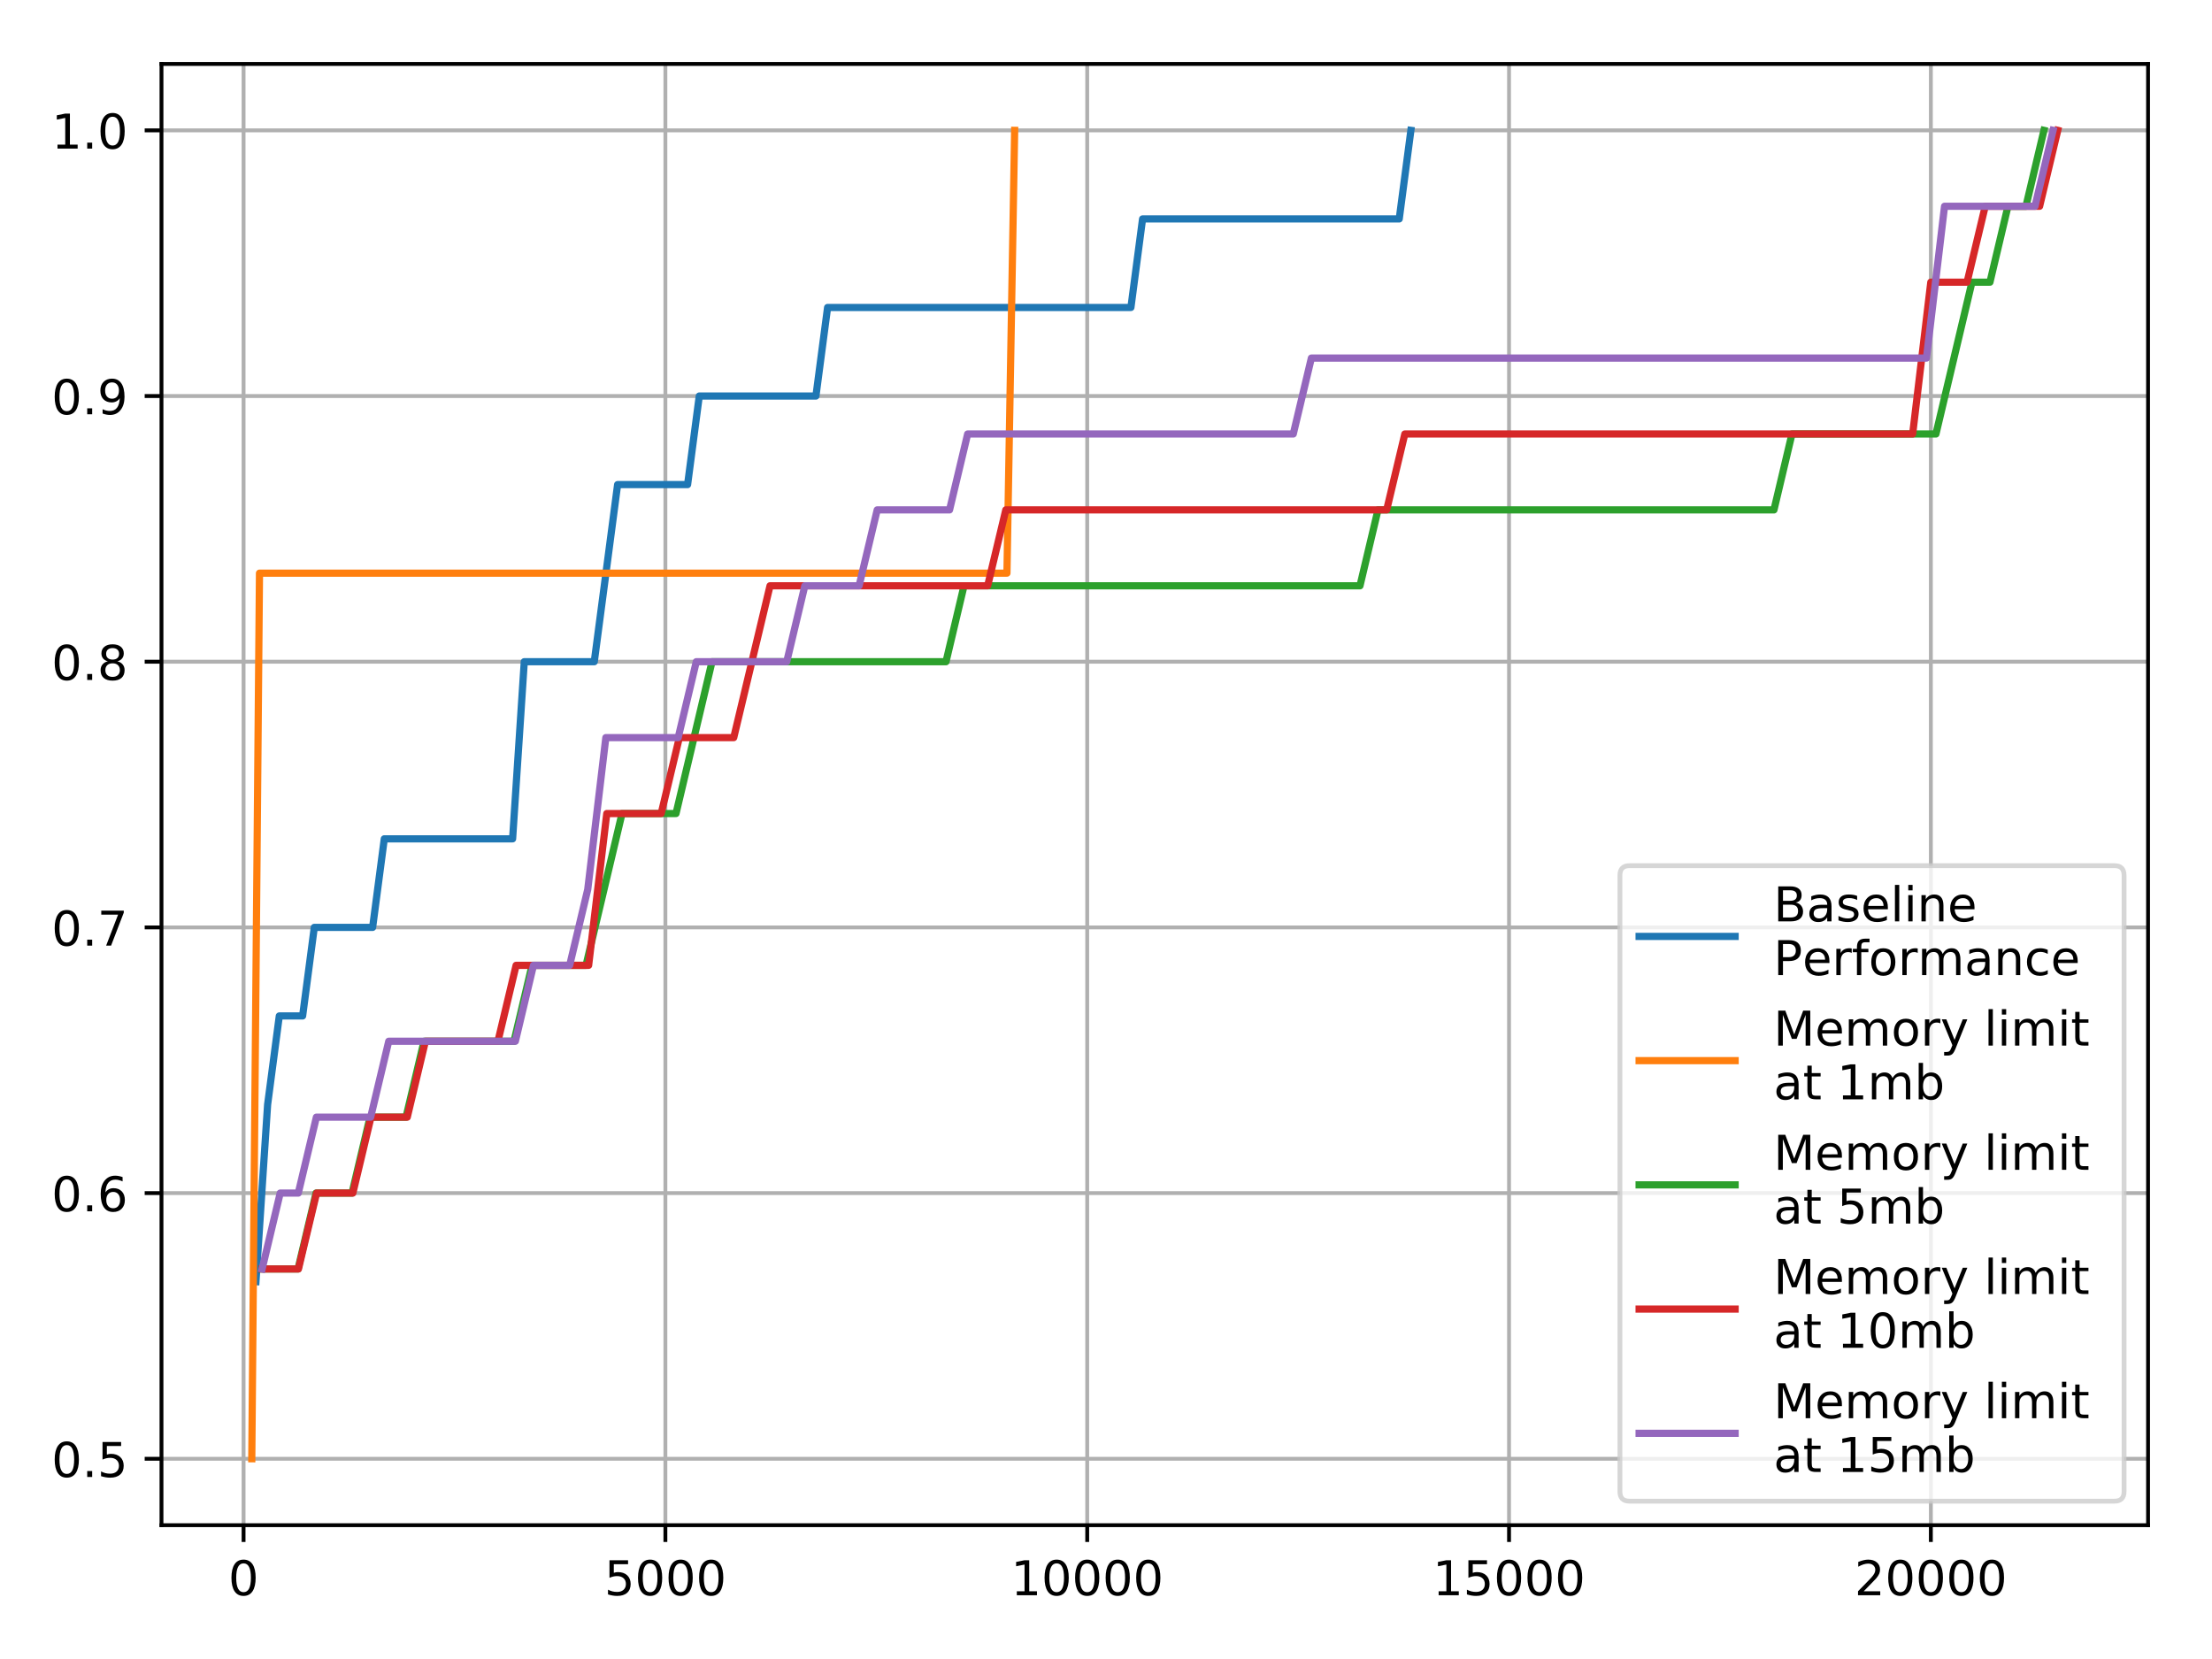 <?xml version="1.0" encoding="utf-8" standalone="no"?>
<!DOCTYPE svg PUBLIC "-//W3C//DTD SVG 1.1//EN"
  "http://www.w3.org/Graphics/SVG/1.1/DTD/svg11.dtd">
<!-- Created with matplotlib (https://matplotlib.org/) -->
<svg height="345.6pt" version="1.1" viewBox="0 0 460.8 345.6" width="460.8pt" xmlns="http://www.w3.org/2000/svg" xmlns:xlink="http://www.w3.org/1999/xlink">
 <defs>
  <style type="text/css">
*{stroke-linecap:butt;stroke-linejoin:round;}
  </style>
 </defs>
 <g id="figure_1">
  <g id="patch_1">
   <path d="M 0 345.6 
L 460.8 345.6 
L 460.8 0 
L 0 0 
z
" style="fill:#ffffff;"/>
  </g>
  <g id="axes_1">
   <g id="patch_2">
    <path d="M 33.64 317.72 
L 447.48 317.72 
L 447.48 13.32 
L 33.64 13.32 
z
" style="fill:#ffffff;"/>
   </g>
   <g id="matplotlib.axis_1">
    <g id="xtick_1">
     <g id="line2d_1">
      <path clip-path="url(#pc48a6c241b)" d="M 50.739 317.72 
L 50.739 13.32 
" style="fill:none;stroke:#b0b0b0;stroke-linecap:square;stroke-width:0.8;"/>
     </g>
     <g id="line2d_2">
      <defs>
       <path d="M 0 0 
L 0 3.5 
" id="m61da00a25d" style="stroke:#000000;stroke-width:0.8;"/>
      </defs>
      <g>
       <use style="stroke:#000000;stroke-width:0.8;" x="50.739" xlink:href="#m61da00a25d" y="317.72"/>
      </g>
     </g>
     <g id="text_1">
      <!-- 0 -->
      <defs>
       <path d="M 31.781 66.406 
Q 24.172 66.406 20.328 58.906 
Q 16.5 51.422 16.5 36.375 
Q 16.5 21.391 20.328 13.891 
Q 24.172 6.391 31.781 6.391 
Q 39.453 6.391 43.281 13.891 
Q 47.125 21.391 47.125 36.375 
Q 47.125 51.422 43.281 58.906 
Q 39.453 66.406 31.781 66.406 
z
M 31.781 74.219 
Q 44.047 74.219 50.516 64.516 
Q 56.984 54.828 56.984 36.375 
Q 56.984 17.969 50.516 8.266 
Q 44.047 -1.422 31.781 -1.422 
Q 19.531 -1.422 13.062 8.266 
Q 6.594 17.969 6.594 36.375 
Q 6.594 54.828 13.062 64.516 
Q 19.531 74.219 31.781 74.219 
z
" id="DejaVuSans-48"/>
      </defs>
      <g transform="translate(47.557 332.318)scale(0.1 -0.1)">
       <use xlink:href="#DejaVuSans-48"/>
      </g>
     </g>
    </g>
    <g id="xtick_2">
     <g id="line2d_3">
      <path clip-path="url(#pc48a6c241b)" d="M 138.612 317.72 
L 138.612 13.32 
" style="fill:none;stroke:#b0b0b0;stroke-linecap:square;stroke-width:0.8;"/>
     </g>
     <g id="line2d_4">
      <g>
       <use style="stroke:#000000;stroke-width:0.8;" x="138.612" xlink:href="#m61da00a25d" y="317.72"/>
      </g>
     </g>
     <g id="text_2">
      <!-- 5000 -->
      <defs>
       <path d="M 10.797 72.906 
L 49.516 72.906 
L 49.516 64.594 
L 19.828 64.594 
L 19.828 46.734 
Q 21.969 47.469 24.109 47.828 
Q 26.266 48.188 28.422 48.188 
Q 40.625 48.188 47.75 41.5 
Q 54.891 34.812 54.891 23.391 
Q 54.891 11.625 47.562 5.094 
Q 40.234 -1.422 26.906 -1.422 
Q 22.312 -1.422 17.547 -0.641 
Q 12.797 0.141 7.719 1.703 
L 7.719 11.625 
Q 12.109 9.234 16.797 8.062 
Q 21.484 6.891 26.703 6.891 
Q 35.156 6.891 40.078 11.328 
Q 45.016 15.766 45.016 23.391 
Q 45.016 31 40.078 35.438 
Q 35.156 39.891 26.703 39.891 
Q 22.75 39.891 18.812 39.016 
Q 14.891 38.141 10.797 36.281 
z
" id="DejaVuSans-53"/>
      </defs>
      <g transform="translate(125.887 332.318)scale(0.1 -0.1)">
       <use xlink:href="#DejaVuSans-53"/>
       <use x="63.623" xlink:href="#DejaVuSans-48"/>
       <use x="127.246" xlink:href="#DejaVuSans-48"/>
       <use x="190.869" xlink:href="#DejaVuSans-48"/>
      </g>
     </g>
    </g>
    <g id="xtick_3">
     <g id="line2d_5">
      <path clip-path="url(#pc48a6c241b)" d="M 226.486 317.72 
L 226.486 13.32 
" style="fill:none;stroke:#b0b0b0;stroke-linecap:square;stroke-width:0.8;"/>
     </g>
     <g id="line2d_6">
      <g>
       <use style="stroke:#000000;stroke-width:0.8;" x="226.486" xlink:href="#m61da00a25d" y="317.72"/>
      </g>
     </g>
     <g id="text_3">
      <!-- 10000 -->
      <defs>
       <path d="M 12.406 8.297 
L 28.516 8.297 
L 28.516 63.922 
L 10.984 60.406 
L 10.984 69.391 
L 28.422 72.906 
L 38.281 72.906 
L 38.281 8.297 
L 54.391 8.297 
L 54.391 0 
L 12.406 0 
z
" id="DejaVuSans-49"/>
      </defs>
      <g transform="translate(210.58 332.318)scale(0.1 -0.1)">
       <use xlink:href="#DejaVuSans-49"/>
       <use x="63.623" xlink:href="#DejaVuSans-48"/>
       <use x="127.246" xlink:href="#DejaVuSans-48"/>
       <use x="190.869" xlink:href="#DejaVuSans-48"/>
       <use x="254.492" xlink:href="#DejaVuSans-48"/>
      </g>
     </g>
    </g>
    <g id="xtick_4">
     <g id="line2d_7">
      <path clip-path="url(#pc48a6c241b)" d="M 314.36 317.72 
L 314.36 13.32 
" style="fill:none;stroke:#b0b0b0;stroke-linecap:square;stroke-width:0.8;"/>
     </g>
     <g id="line2d_8">
      <g>
       <use style="stroke:#000000;stroke-width:0.8;" x="314.36" xlink:href="#m61da00a25d" y="317.72"/>
      </g>
     </g>
     <g id="text_4">
      <!-- 15000 -->
      <g transform="translate(298.454 332.318)scale(0.1 -0.1)">
       <use xlink:href="#DejaVuSans-49"/>
       <use x="63.623" xlink:href="#DejaVuSans-53"/>
       <use x="127.246" xlink:href="#DejaVuSans-48"/>
       <use x="190.869" xlink:href="#DejaVuSans-48"/>
       <use x="254.492" xlink:href="#DejaVuSans-48"/>
      </g>
     </g>
    </g>
    <g id="xtick_5">
     <g id="line2d_9">
      <path clip-path="url(#pc48a6c241b)" d="M 402.233 317.72 
L 402.233 13.32 
" style="fill:none;stroke:#b0b0b0;stroke-linecap:square;stroke-width:0.8;"/>
     </g>
     <g id="line2d_10">
      <g>
       <use style="stroke:#000000;stroke-width:0.8;" x="402.233" xlink:href="#m61da00a25d" y="317.72"/>
      </g>
     </g>
     <g id="text_5">
      <!-- 20000 -->
      <defs>
       <path d="M 19.188 8.297 
L 53.609 8.297 
L 53.609 0 
L 7.328 0 
L 7.328 8.297 
Q 12.938 14.109 22.625 23.891 
Q 32.328 33.688 34.812 36.531 
Q 39.547 41.844 41.422 45.531 
Q 43.312 49.219 43.312 52.781 
Q 43.312 58.594 39.234 62.25 
Q 35.156 65.922 28.609 65.922 
Q 23.969 65.922 18.812 64.312 
Q 13.672 62.703 7.812 59.422 
L 7.812 69.391 
Q 13.766 71.781 18.938 73 
Q 24.125 74.219 28.422 74.219 
Q 39.75 74.219 46.484 68.547 
Q 53.219 62.891 53.219 53.422 
Q 53.219 48.922 51.531 44.891 
Q 49.859 40.875 45.406 35.406 
Q 44.188 33.984 37.641 27.219 
Q 31.109 20.453 19.188 8.297 
z
" id="DejaVuSans-50"/>
      </defs>
      <g transform="translate(386.327 332.318)scale(0.1 -0.1)">
       <use xlink:href="#DejaVuSans-50"/>
       <use x="63.623" xlink:href="#DejaVuSans-48"/>
       <use x="127.246" xlink:href="#DejaVuSans-48"/>
       <use x="190.869" xlink:href="#DejaVuSans-48"/>
       <use x="254.492" xlink:href="#DejaVuSans-48"/>
      </g>
     </g>
    </g>
   </g>
   <g id="matplotlib.axis_2">
    <g id="ytick_1">
     <g id="line2d_11">
      <path clip-path="url(#pc48a6c241b)" d="M 33.64 303.884 
L 447.48 303.884 
" style="fill:none;stroke:#b0b0b0;stroke-linecap:square;stroke-width:0.8;"/>
     </g>
     <g id="line2d_12">
      <defs>
       <path d="M 0 0 
L -3.5 0 
" id="m7cd901760e" style="stroke:#000000;stroke-width:0.8;"/>
      </defs>
      <g>
       <use style="stroke:#000000;stroke-width:0.8;" x="33.64" xlink:href="#m7cd901760e" y="303.884"/>
      </g>
     </g>
     <g id="text_6">
      <!-- 0.5 -->
      <defs>
       <path d="M 10.688 12.406 
L 21 12.406 
L 21 0 
L 10.688 0 
z
" id="DejaVuSans-46"/>
      </defs>
      <g transform="translate(10.737 307.683)scale(0.1 -0.1)">
       <use xlink:href="#DejaVuSans-48"/>
       <use x="63.623" xlink:href="#DejaVuSans-46"/>
       <use x="95.41" xlink:href="#DejaVuSans-53"/>
      </g>
     </g>
    </g>
    <g id="ytick_2">
     <g id="line2d_13">
      <path clip-path="url(#pc48a6c241b)" d="M 33.64 248.538 
L 447.48 248.538 
" style="fill:none;stroke:#b0b0b0;stroke-linecap:square;stroke-width:0.8;"/>
     </g>
     <g id="line2d_14">
      <g>
       <use style="stroke:#000000;stroke-width:0.8;" x="33.64" xlink:href="#m7cd901760e" y="248.538"/>
      </g>
     </g>
     <g id="text_7">
      <!-- 0.6 -->
      <defs>
       <path d="M 33.016 40.375 
Q 26.375 40.375 22.484 35.828 
Q 18.609 31.297 18.609 23.391 
Q 18.609 15.531 22.484 10.953 
Q 26.375 6.391 33.016 6.391 
Q 39.656 6.391 43.531 10.953 
Q 47.406 15.531 47.406 23.391 
Q 47.406 31.297 43.531 35.828 
Q 39.656 40.375 33.016 40.375 
z
M 52.594 71.297 
L 52.594 62.312 
Q 48.875 64.062 45.094 64.984 
Q 41.312 65.922 37.594 65.922 
Q 27.828 65.922 22.672 59.328 
Q 17.531 52.734 16.797 39.406 
Q 19.672 43.656 24.016 45.922 
Q 28.375 48.188 33.594 48.188 
Q 44.578 48.188 50.953 41.516 
Q 57.328 34.859 57.328 23.391 
Q 57.328 12.156 50.688 5.359 
Q 44.047 -1.422 33.016 -1.422 
Q 20.359 -1.422 13.672 8.266 
Q 6.984 17.969 6.984 36.375 
Q 6.984 53.656 15.188 63.938 
Q 23.391 74.219 37.203 74.219 
Q 40.922 74.219 44.703 73.484 
Q 48.484 72.75 52.594 71.297 
z
" id="DejaVuSans-54"/>
      </defs>
      <g transform="translate(10.737 252.337)scale(0.1 -0.1)">
       <use xlink:href="#DejaVuSans-48"/>
       <use x="63.623" xlink:href="#DejaVuSans-46"/>
       <use x="95.41" xlink:href="#DejaVuSans-54"/>
      </g>
     </g>
    </g>
    <g id="ytick_3">
     <g id="line2d_15">
      <path clip-path="url(#pc48a6c241b)" d="M 33.64 193.193 
L 447.48 193.193 
" style="fill:none;stroke:#b0b0b0;stroke-linecap:square;stroke-width:0.8;"/>
     </g>
     <g id="line2d_16">
      <g>
       <use style="stroke:#000000;stroke-width:0.8;" x="33.64" xlink:href="#m7cd901760e" y="193.193"/>
      </g>
     </g>
     <g id="text_8">
      <!-- 0.7 -->
      <defs>
       <path d="M 8.203 72.906 
L 55.078 72.906 
L 55.078 68.703 
L 28.609 0 
L 18.312 0 
L 43.219 64.594 
L 8.203 64.594 
z
" id="DejaVuSans-55"/>
      </defs>
      <g transform="translate(10.737 196.992)scale(0.1 -0.1)">
       <use xlink:href="#DejaVuSans-48"/>
       <use x="63.623" xlink:href="#DejaVuSans-46"/>
       <use x="95.41" xlink:href="#DejaVuSans-55"/>
      </g>
     </g>
    </g>
    <g id="ytick_4">
     <g id="line2d_17">
      <path clip-path="url(#pc48a6c241b)" d="M 33.64 137.847 
L 447.48 137.847 
" style="fill:none;stroke:#b0b0b0;stroke-linecap:square;stroke-width:0.8;"/>
     </g>
     <g id="line2d_18">
      <g>
       <use style="stroke:#000000;stroke-width:0.8;" x="33.64" xlink:href="#m7cd901760e" y="137.847"/>
      </g>
     </g>
     <g id="text_9">
      <!-- 0.8 -->
      <defs>
       <path d="M 31.781 34.625 
Q 24.75 34.625 20.719 30.859 
Q 16.703 27.094 16.703 20.516 
Q 16.703 13.922 20.719 10.156 
Q 24.75 6.391 31.781 6.391 
Q 38.812 6.391 42.859 10.172 
Q 46.922 13.969 46.922 20.516 
Q 46.922 27.094 42.891 30.859 
Q 38.875 34.625 31.781 34.625 
z
M 21.922 38.812 
Q 15.578 40.375 12.031 44.719 
Q 8.5 49.078 8.5 55.328 
Q 8.5 64.062 14.719 69.141 
Q 20.953 74.219 31.781 74.219 
Q 42.672 74.219 48.875 69.141 
Q 55.078 64.062 55.078 55.328 
Q 55.078 49.078 51.531 44.719 
Q 48 40.375 41.703 38.812 
Q 48.828 37.156 52.797 32.312 
Q 56.781 27.484 56.781 20.516 
Q 56.781 9.906 50.312 4.234 
Q 43.844 -1.422 31.781 -1.422 
Q 19.734 -1.422 13.25 4.234 
Q 6.781 9.906 6.781 20.516 
Q 6.781 27.484 10.781 32.312 
Q 14.797 37.156 21.922 38.812 
z
M 18.312 54.391 
Q 18.312 48.734 21.844 45.562 
Q 25.391 42.391 31.781 42.391 
Q 38.141 42.391 41.719 45.562 
Q 45.312 48.734 45.312 54.391 
Q 45.312 60.062 41.719 63.234 
Q 38.141 66.406 31.781 66.406 
Q 25.391 66.406 21.844 63.234 
Q 18.312 60.062 18.312 54.391 
z
" id="DejaVuSans-56"/>
      </defs>
      <g transform="translate(10.737 141.646)scale(0.1 -0.1)">
       <use xlink:href="#DejaVuSans-48"/>
       <use x="63.623" xlink:href="#DejaVuSans-46"/>
       <use x="95.41" xlink:href="#DejaVuSans-56"/>
      </g>
     </g>
    </g>
    <g id="ytick_5">
     <g id="line2d_19">
      <path clip-path="url(#pc48a6c241b)" d="M 33.64 82.502 
L 447.48 82.502 
" style="fill:none;stroke:#b0b0b0;stroke-linecap:square;stroke-width:0.8;"/>
     </g>
     <g id="line2d_20">
      <g>
       <use style="stroke:#000000;stroke-width:0.8;" x="33.64" xlink:href="#m7cd901760e" y="82.502"/>
      </g>
     </g>
     <g id="text_10">
      <!-- 0.9 -->
      <defs>
       <path d="M 10.984 1.516 
L 10.984 10.5 
Q 14.703 8.734 18.5 7.812 
Q 22.312 6.891 25.984 6.891 
Q 35.75 6.891 40.891 13.453 
Q 46.047 20.016 46.781 33.406 
Q 43.953 29.203 39.594 26.953 
Q 35.25 24.703 29.984 24.703 
Q 19.047 24.703 12.672 31.312 
Q 6.297 37.938 6.297 49.422 
Q 6.297 60.641 12.938 67.422 
Q 19.578 74.219 30.609 74.219 
Q 43.266 74.219 49.922 64.516 
Q 56.594 54.828 56.594 36.375 
Q 56.594 19.141 48.406 8.859 
Q 40.234 -1.422 26.422 -1.422 
Q 22.703 -1.422 18.891 -0.688 
Q 15.094 0.047 10.984 1.516 
z
M 30.609 32.422 
Q 37.25 32.422 41.125 36.953 
Q 45.016 41.5 45.016 49.422 
Q 45.016 57.281 41.125 61.844 
Q 37.25 66.406 30.609 66.406 
Q 23.969 66.406 20.094 61.844 
Q 16.219 57.281 16.219 49.422 
Q 16.219 41.5 20.094 36.953 
Q 23.969 32.422 30.609 32.422 
z
" id="DejaVuSans-57"/>
      </defs>
      <g transform="translate(10.737 86.301)scale(0.1 -0.1)">
       <use xlink:href="#DejaVuSans-48"/>
       <use x="63.623" xlink:href="#DejaVuSans-46"/>
       <use x="95.41" xlink:href="#DejaVuSans-57"/>
      </g>
     </g>
    </g>
    <g id="ytick_6">
     <g id="line2d_21">
      <path clip-path="url(#pc48a6c241b)" d="M 33.64 27.156 
L 447.48 27.156 
" style="fill:none;stroke:#b0b0b0;stroke-linecap:square;stroke-width:0.8;"/>
     </g>
     <g id="line2d_22">
      <g>
       <use style="stroke:#000000;stroke-width:0.8;" x="33.64" xlink:href="#m7cd901760e" y="27.156"/>
      </g>
     </g>
     <g id="text_11">
      <!-- 1.0 -->
      <g transform="translate(10.737 30.956)scale(0.1 -0.1)">
       <use xlink:href="#DejaVuSans-49"/>
       <use x="63.623" xlink:href="#DejaVuSans-46"/>
       <use x="95.41" xlink:href="#DejaVuSans-48"/>
      </g>
     </g>
    </g>
   </g>
   <g id="line2d_23">
    <path clip-path="url(#pc48a6c241b)" d="M 53.32 266.987 
L 55.751 230.09 
L 58.181 211.641 
L 60.611 211.641 
L 63.041 211.641 
L 65.472 193.193 
L 67.902 193.193 
L 70.332 193.193 
L 72.762 193.193 
L 75.193 193.193 
L 77.623 193.193 
L 80.053 174.744 
L 82.483 174.744 
L 84.914 174.744 
L 87.344 174.744 
L 89.774 174.744 
L 92.204 174.744 
L 94.635 174.744 
L 97.065 174.744 
L 99.495 174.744 
L 101.925 174.744 
L 104.355 174.744 
L 106.786 174.744 
L 109.216 137.847 
L 111.646 137.847 
L 114.076 137.847 
L 116.507 137.847 
L 118.937 137.847 
L 121.367 137.847 
L 123.797 137.847 
L 126.228 119.399 
L 128.658 100.95 
L 131.088 100.95 
L 133.518 100.95 
L 135.949 100.95 
L 138.379 100.95 
L 140.809 100.95 
L 143.239 100.95 
L 145.67 82.502 
L 148.1 82.502 
L 150.53 82.502 
L 152.96 82.502 
L 155.391 82.502 
L 157.821 82.502 
L 160.251 82.502 
L 162.681 82.502 
L 165.112 82.502 
L 167.542 82.502 
L 169.972 82.502 
L 172.402 64.053 
L 174.832 64.053 
L 177.263 64.053 
L 179.693 64.053 
L 182.123 64.053 
L 184.553 64.053 
L 186.984 64.053 
L 189.414 64.053 
L 191.844 64.053 
L 194.274 64.053 
L 196.705 64.053 
L 199.135 64.053 
L 201.565 64.053 
L 203.995 64.053 
L 206.426 64.053 
L 208.856 64.053 
L 211.286 64.053 
L 213.716 64.053 
L 216.147 64.053 
L 218.577 64.053 
L 221.007 64.053 
L 223.437 64.053 
L 225.868 64.053 
L 228.298 64.053 
L 230.728 64.053 
L 233.158 64.053 
L 235.589 64.053 
L 238.019 45.605 
L 240.449 45.605 
L 242.879 45.605 
L 245.309 45.605 
L 247.74 45.605 
L 250.17 45.605 
L 252.6 45.605 
L 255.03 45.605 
L 257.461 45.605 
L 259.891 45.605 
L 262.321 45.605 
L 264.751 45.605 
L 267.182 45.605 
L 269.612 45.605 
L 272.042 45.605 
L 274.472 45.605 
L 276.903 45.605 
L 279.333 45.605 
L 281.763 45.605 
L 284.193 45.605 
L 286.624 45.605 
L 289.054 45.605 
L 291.484 45.605 
L 293.914 27.156 
" style="fill:none;stroke:#1f77b4;stroke-linecap:square;stroke-width:1.5;"/>
   </g>
   <g id="line2d_24">
    <path clip-path="url(#pc48a6c241b)" d="M 52.451 303.884 
L 54.056 119.399 
L 55.661 119.399 
L 57.267 119.399 
L 58.872 119.399 
L 60.477 119.399 
L 62.082 119.399 
L 63.688 119.399 
L 65.293 119.399 
L 66.898 119.399 
L 68.503 119.399 
L 70.109 119.399 
L 71.714 119.399 
L 73.319 119.399 
L 74.924 119.399 
L 76.53 119.399 
L 78.135 119.399 
L 79.74 119.399 
L 81.345 119.399 
L 82.951 119.399 
L 84.556 119.399 
L 86.161 119.399 
L 87.766 119.399 
L 89.372 119.399 
L 90.977 119.399 
L 92.582 119.399 
L 94.187 119.399 
L 95.793 119.399 
L 97.398 119.399 
L 99.003 119.399 
L 100.608 119.399 
L 102.214 119.399 
L 103.819 119.399 
L 105.424 119.399 
L 107.029 119.399 
L 108.635 119.399 
L 110.24 119.399 
L 111.845 119.399 
L 113.45 119.399 
L 115.056 119.399 
L 116.661 119.399 
L 118.266 119.399 
L 119.871 119.399 
L 121.477 119.399 
L 123.082 119.399 
L 124.687 119.399 
L 126.292 119.399 
L 127.898 119.399 
L 129.503 119.399 
L 131.108 119.399 
L 132.713 119.399 
L 134.319 119.399 
L 135.924 119.399 
L 137.529 119.399 
L 139.134 119.399 
L 140.74 119.399 
L 142.345 119.399 
L 143.95 119.399 
L 145.555 119.399 
L 147.161 119.399 
L 148.766 119.399 
L 150.371 119.399 
L 151.976 119.399 
L 153.582 119.399 
L 155.187 119.399 
L 156.792 119.399 
L 158.397 119.399 
L 160.003 119.399 
L 161.608 119.399 
L 163.213 119.399 
L 164.818 119.399 
L 166.424 119.399 
L 168.029 119.399 
L 169.634 119.399 
L 171.239 119.399 
L 172.845 119.399 
L 174.45 119.399 
L 176.055 119.399 
L 177.661 119.399 
L 179.266 119.399 
L 180.871 119.399 
L 182.476 119.399 
L 184.082 119.399 
L 185.687 119.399 
L 187.292 119.399 
L 188.897 119.399 
L 190.503 119.399 
L 192.108 119.399 
L 193.713 119.399 
L 195.318 119.399 
L 196.924 119.399 
L 198.529 119.399 
L 200.134 119.399 
L 201.739 119.399 
L 203.345 119.399 
L 204.95 119.399 
L 206.555 119.399 
L 208.16 119.399 
L 209.766 119.399 
L 211.371 27.156 
" style="fill:none;stroke:#ff7f0e;stroke-linecap:square;stroke-width:1.5;"/>
   </g>
   <g id="line2d_25">
    <path clip-path="url(#pc48a6c241b)" d="M 54.586 264.351 
L 58.336 264.351 
L 62.085 264.351 
L 65.835 248.538 
L 69.584 248.538 
L 73.334 248.538 
L 77.083 232.725 
L 80.833 232.725 
L 84.582 232.725 
L 88.332 216.912 
L 92.081 216.912 
L 95.831 216.912 
L 99.58 216.912 
L 103.33 216.912 
L 107.08 216.912 
L 110.829 201.099 
L 114.579 201.099 
L 118.328 201.099 
L 122.078 201.099 
L 125.827 185.286 
L 129.577 169.473 
L 133.326 169.473 
L 137.076 169.473 
L 140.825 169.473 
L 144.575 153.66 
L 148.325 137.847 
L 152.074 137.847 
L 155.824 137.847 
L 159.573 137.847 
L 163.323 137.847 
L 167.072 137.847 
L 170.822 137.847 
L 174.571 137.847 
L 178.321 137.847 
L 182.07 137.847 
L 185.82 137.847 
L 189.569 137.847 
L 193.319 137.847 
L 197.069 137.847 
L 200.818 122.034 
L 204.568 122.034 
L 208.317 122.034 
L 212.067 122.034 
L 215.816 122.034 
L 219.566 122.034 
L 223.315 122.034 
L 227.065 122.034 
L 230.814 122.034 
L 234.564 122.034 
L 238.314 122.034 
L 242.063 122.034 
L 245.813 122.034 
L 249.562 122.034 
L 253.312 122.034 
L 257.061 122.034 
L 260.811 122.034 
L 264.56 122.034 
L 268.31 122.034 
L 272.059 122.034 
L 275.809 122.034 
L 279.558 122.034 
L 283.308 122.034 
L 287.058 106.221 
L 290.807 106.221 
L 294.557 106.221 
L 298.306 106.221 
L 302.056 106.221 
L 305.805 106.221 
L 309.555 106.221 
L 313.304 106.221 
L 317.054 106.221 
L 320.803 106.221 
L 324.553 106.221 
L 328.302 106.221 
L 332.052 106.221 
L 335.802 106.221 
L 339.551 106.221 
L 343.301 106.221 
L 347.05 106.221 
L 350.8 106.221 
L 354.549 106.221 
L 358.299 106.221 
L 362.048 106.221 
L 365.798 106.221 
L 369.547 106.221 
L 373.297 90.408 
L 377.047 90.408 
L 380.796 90.408 
L 384.546 90.408 
L 388.295 90.408 
L 392.045 90.408 
L 395.794 90.408 
L 399.544 90.408 
L 403.293 90.408 
L 407.043 74.595 
L 410.792 58.782 
L 414.542 58.782 
L 418.291 42.969 
L 422.041 42.969 
L 425.791 27.156 
" style="fill:none;stroke:#2ca02c;stroke-linecap:square;stroke-width:1.5;"/>
   </g>
   <g id="line2d_26">
    <path clip-path="url(#pc48a6c241b)" d="M 54.614 264.351 
L 58.392 264.351 
L 62.171 264.351 
L 65.949 248.538 
L 69.727 248.538 
L 73.506 248.538 
L 77.284 232.725 
L 81.062 232.725 
L 84.841 232.725 
L 88.619 216.912 
L 92.397 216.912 
L 96.176 216.912 
L 99.954 216.912 
L 103.732 216.912 
L 107.511 201.099 
L 111.289 201.099 
L 115.067 201.099 
L 118.846 201.099 
L 122.624 201.099 
L 126.402 169.473 
L 130.181 169.473 
L 133.959 169.473 
L 137.737 169.473 
L 141.516 153.66 
L 145.294 153.66 
L 149.072 153.66 
L 152.851 153.66 
L 156.629 137.847 
L 160.407 122.034 
L 164.186 122.034 
L 167.964 122.034 
L 171.742 122.034 
L 175.521 122.034 
L 179.299 122.034 
L 183.077 122.034 
L 186.856 122.034 
L 190.634 122.034 
L 194.412 122.034 
L 198.191 122.034 
L 201.969 122.034 
L 205.747 122.034 
L 209.526 106.221 
L 213.304 106.221 
L 217.082 106.221 
L 220.861 106.221 
L 224.639 106.221 
L 228.417 106.221 
L 232.196 106.221 
L 235.974 106.221 
L 239.752 106.221 
L 243.531 106.221 
L 247.309 106.221 
L 251.087 106.221 
L 254.866 106.221 
L 258.644 106.221 
L 262.422 106.221 
L 266.201 106.221 
L 269.979 106.221 
L 273.757 106.221 
L 277.536 106.221 
L 281.314 106.221 
L 285.092 106.221 
L 288.871 106.221 
L 292.649 90.408 
L 296.427 90.408 
L 300.206 90.408 
L 303.984 90.408 
L 307.762 90.408 
L 311.541 90.408 
L 315.319 90.408 
L 319.097 90.408 
L 322.876 90.408 
L 326.654 90.408 
L 330.432 90.408 
L 334.211 90.408 
L 337.989 90.408 
L 341.767 90.408 
L 345.546 90.408 
L 349.324 90.408 
L 353.102 90.408 
L 356.881 90.408 
L 360.659 90.408 
L 364.437 90.408 
L 368.216 90.408 
L 371.994 90.408 
L 375.772 90.408 
L 379.551 90.408 
L 383.329 90.408 
L 387.107 90.408 
L 390.886 90.408 
L 394.664 90.408 
L 398.442 90.408 
L 402.221 58.782 
L 405.999 58.782 
L 409.777 58.782 
L 413.556 42.969 
L 417.334 42.969 
L 421.112 42.969 
L 424.891 42.969 
L 428.669 27.156 
" style="fill:none;stroke:#d62728;stroke-linecap:square;stroke-width:1.5;"/>
   </g>
   <g id="line2d_27">
    <path clip-path="url(#pc48a6c241b)" d="M 54.603 264.351 
L 58.371 248.538 
L 62.14 248.538 
L 65.908 232.725 
L 69.677 232.725 
L 73.446 232.725 
L 77.214 232.725 
L 80.983 216.912 
L 84.751 216.912 
L 88.52 216.912 
L 92.289 216.912 
L 96.057 216.912 
L 99.826 216.912 
L 103.594 216.912 
L 107.363 216.912 
L 111.132 201.099 
L 114.9 201.099 
L 118.669 201.099 
L 122.437 185.286 
L 126.206 153.66 
L 129.975 153.66 
L 133.743 153.66 
L 137.512 153.66 
L 141.28 153.66 
L 145.049 137.847 
L 148.818 137.847 
L 152.586 137.847 
L 156.355 137.847 
L 160.123 137.847 
L 163.892 137.847 
L 167.661 122.034 
L 171.429 122.034 
L 175.198 122.034 
L 178.966 122.034 
L 182.735 106.221 
L 186.504 106.221 
L 190.272 106.221 
L 194.041 106.221 
L 197.809 106.221 
L 201.578 90.408 
L 205.347 90.408 
L 209.115 90.408 
L 212.884 90.408 
L 216.652 90.408 
L 220.421 90.408 
L 224.19 90.408 
L 227.958 90.408 
L 231.727 90.408 
L 235.495 90.408 
L 239.264 90.408 
L 243.033 90.408 
L 246.801 90.408 
L 250.57 90.408 
L 254.338 90.408 
L 258.107 90.408 
L 261.876 90.408 
L 265.644 90.408 
L 269.413 90.408 
L 273.181 74.595 
L 276.95 74.595 
L 280.719 74.595 
L 284.487 74.595 
L 288.256 74.595 
L 292.024 74.595 
L 295.793 74.595 
L 299.562 74.595 
L 303.33 74.595 
L 307.099 74.595 
L 310.867 74.595 
L 314.636 74.595 
L 318.405 74.595 
L 322.173 74.595 
L 325.942 74.595 
L 329.711 74.595 
L 333.479 74.595 
L 337.248 74.595 
L 341.016 74.595 
L 344.785 74.595 
L 348.554 74.595 
L 352.322 74.595 
L 356.091 74.595 
L 359.859 74.595 
L 363.628 74.595 
L 367.397 74.595 
L 371.165 74.595 
L 374.934 74.595 
L 378.702 74.595 
L 382.471 74.595 
L 386.24 74.595 
L 390.008 74.595 
L 393.777 74.595 
L 397.545 74.595 
L 401.314 74.595 
L 405.083 42.969 
L 408.851 42.969 
L 412.62 42.969 
L 416.388 42.969 
L 420.157 42.969 
L 423.926 42.969 
L 427.694 27.156 
" style="fill:none;stroke:#9467bd;stroke-linecap:square;stroke-width:1.5;"/>
   </g>
   <g id="patch_3">
    <path d="M 33.64 317.72 
L 33.64 13.32 
" style="fill:none;stroke:#000000;stroke-linecap:square;stroke-linejoin:miter;stroke-width:0.8;"/>
   </g>
   <g id="patch_4">
    <path d="M 447.48 317.72 
L 447.48 13.32 
" style="fill:none;stroke:#000000;stroke-linecap:square;stroke-linejoin:miter;stroke-width:0.8;"/>
   </g>
   <g id="patch_5">
    <path d="M 33.64 317.72 
L 447.48 317.72 
" style="fill:none;stroke:#000000;stroke-linecap:square;stroke-linejoin:miter;stroke-width:0.8;"/>
   </g>
   <g id="patch_6">
    <path d="M 33.64 13.32 
L 447.48 13.32 
" style="fill:none;stroke:#000000;stroke-linecap:square;stroke-linejoin:miter;stroke-width:0.8;"/>
   </g>
   <g id="legend_1">
    <g id="patch_7">
     <path d="M 339.458 312.72 
L 440.48 312.72 
Q 442.48 312.72 442.48 310.72 
L 442.48 182.34 
Q 442.48 180.34 440.48 180.34 
L 339.458 180.34 
Q 337.458 180.34 337.458 182.34 
L 337.458 310.72 
Q 337.458 312.72 339.458 312.72 
z
" style="fill:#ffffff;opacity:0.8;stroke:#cccccc;stroke-linejoin:miter;"/>
    </g>
    <g id="line2d_28">
     <path d="M 341.458 195.077 
L 361.458 195.077 
" style="fill:none;stroke:#1f77b4;stroke-linecap:square;stroke-width:1.5;"/>
    </g>
    <g id="line2d_29"/>
    <g id="text_12">
     <!-- Baseline  -->
     <defs>
      <path d="M 19.672 34.812 
L 19.672 8.109 
L 35.5 8.109 
Q 43.453 8.109 47.281 11.406 
Q 51.125 14.703 51.125 21.484 
Q 51.125 28.328 47.281 31.562 
Q 43.453 34.812 35.5 34.812 
z
M 19.672 64.797 
L 19.672 42.828 
L 34.281 42.828 
Q 41.5 42.828 45.031 45.531 
Q 48.578 48.25 48.578 53.812 
Q 48.578 59.328 45.031 62.062 
Q 41.5 64.797 34.281 64.797 
z
M 9.812 72.906 
L 35.016 72.906 
Q 46.297 72.906 52.391 68.219 
Q 58.5 63.531 58.5 54.891 
Q 58.5 48.188 55.375 44.234 
Q 52.25 40.281 46.188 39.312 
Q 53.469 37.75 57.5 32.781 
Q 61.531 27.828 61.531 20.406 
Q 61.531 10.641 54.891 5.312 
Q 48.25 0 35.984 0 
L 9.812 0 
z
" id="DejaVuSans-66"/>
      <path d="M 34.281 27.484 
Q 23.391 27.484 19.188 25 
Q 14.984 22.516 14.984 16.5 
Q 14.984 11.719 18.141 8.906 
Q 21.297 6.109 26.703 6.109 
Q 34.188 6.109 38.703 11.406 
Q 43.219 16.703 43.219 25.484 
L 43.219 27.484 
z
M 52.203 31.203 
L 52.203 0 
L 43.219 0 
L 43.219 8.297 
Q 40.141 3.328 35.547 0.953 
Q 30.953 -1.422 24.312 -1.422 
Q 15.922 -1.422 10.953 3.297 
Q 6 8.016 6 15.922 
Q 6 25.141 12.172 29.828 
Q 18.359 34.516 30.609 34.516 
L 43.219 34.516 
L 43.219 35.406 
Q 43.219 41.609 39.141 45 
Q 35.062 48.391 27.688 48.391 
Q 23 48.391 18.547 47.266 
Q 14.109 46.141 10.016 43.891 
L 10.016 52.203 
Q 14.938 54.109 19.578 55.047 
Q 24.219 56 28.609 56 
Q 40.484 56 46.344 49.844 
Q 52.203 43.703 52.203 31.203 
z
" id="DejaVuSans-97"/>
      <path d="M 44.281 53.078 
L 44.281 44.578 
Q 40.484 46.531 36.375 47.5 
Q 32.281 48.484 27.875 48.484 
Q 21.188 48.484 17.844 46.438 
Q 14.5 44.391 14.5 40.281 
Q 14.5 37.156 16.891 35.375 
Q 19.281 33.594 26.516 31.984 
L 29.594 31.297 
Q 39.156 29.25 43.188 25.516 
Q 47.219 21.781 47.219 15.094 
Q 47.219 7.469 41.188 3.016 
Q 35.156 -1.422 24.609 -1.422 
Q 20.219 -1.422 15.453 -0.562 
Q 10.688 0.297 5.422 2 
L 5.422 11.281 
Q 10.406 8.688 15.234 7.391 
Q 20.062 6.109 24.812 6.109 
Q 31.156 6.109 34.562 8.281 
Q 37.984 10.453 37.984 14.406 
Q 37.984 18.062 35.516 20.016 
Q 33.062 21.969 24.703 23.781 
L 21.578 24.516 
Q 13.234 26.266 9.516 29.906 
Q 5.812 33.547 5.812 39.891 
Q 5.812 47.609 11.281 51.797 
Q 16.75 56 26.812 56 
Q 31.781 56 36.172 55.266 
Q 40.578 54.547 44.281 53.078 
z
" id="DejaVuSans-115"/>
      <path d="M 56.203 29.594 
L 56.203 25.203 
L 14.891 25.203 
Q 15.484 15.922 20.484 11.062 
Q 25.484 6.203 34.422 6.203 
Q 39.594 6.203 44.453 7.469 
Q 49.312 8.734 54.109 11.281 
L 54.109 2.781 
Q 49.266 0.734 44.188 -0.344 
Q 39.109 -1.422 33.891 -1.422 
Q 20.797 -1.422 13.156 6.188 
Q 5.516 13.812 5.516 26.812 
Q 5.516 40.234 12.766 48.109 
Q 20.016 56 32.328 56 
Q 43.359 56 49.781 48.891 
Q 56.203 41.797 56.203 29.594 
z
M 47.219 32.234 
Q 47.125 39.594 43.094 43.984 
Q 39.062 48.391 32.422 48.391 
Q 24.906 48.391 20.391 44.141 
Q 15.875 39.891 15.188 32.172 
z
" id="DejaVuSans-101"/>
      <path d="M 9.422 75.984 
L 18.406 75.984 
L 18.406 0 
L 9.422 0 
z
" id="DejaVuSans-108"/>
      <path d="M 9.422 54.688 
L 18.406 54.688 
L 18.406 0 
L 9.422 0 
z
M 9.422 75.984 
L 18.406 75.984 
L 18.406 64.594 
L 9.422 64.594 
z
" id="DejaVuSans-105"/>
      <path d="M 54.891 33.016 
L 54.891 0 
L 45.906 0 
L 45.906 32.719 
Q 45.906 40.484 42.875 44.328 
Q 39.844 48.188 33.797 48.188 
Q 26.516 48.188 22.312 43.547 
Q 18.109 38.922 18.109 30.906 
L 18.109 0 
L 9.078 0 
L 9.078 54.688 
L 18.109 54.688 
L 18.109 46.188 
Q 21.344 51.125 25.703 53.562 
Q 30.078 56 35.797 56 
Q 45.219 56 50.047 50.172 
Q 54.891 44.344 54.891 33.016 
z
" id="DejaVuSans-110"/>
      <path id="DejaVuSans-32"/>
     </defs>
     <g transform="translate(369.458 191.939)scale(0.1 -0.1)">
      <use xlink:href="#DejaVuSans-66"/>
      <use x="68.604" xlink:href="#DejaVuSans-97"/>
      <use x="129.883" xlink:href="#DejaVuSans-115"/>
      <use x="181.982" xlink:href="#DejaVuSans-101"/>
      <use x="243.506" xlink:href="#DejaVuSans-108"/>
      <use x="271.289" xlink:href="#DejaVuSans-105"/>
      <use x="299.072" xlink:href="#DejaVuSans-110"/>
      <use x="362.451" xlink:href="#DejaVuSans-101"/>
      <use x="423.975" xlink:href="#DejaVuSans-32"/>
     </g>
     <!-- Performance -->
     <defs>
      <path d="M 19.672 64.797 
L 19.672 37.406 
L 32.078 37.406 
Q 38.969 37.406 42.719 40.969 
Q 46.484 44.531 46.484 51.125 
Q 46.484 57.672 42.719 61.234 
Q 38.969 64.797 32.078 64.797 
z
M 9.812 72.906 
L 32.078 72.906 
Q 44.344 72.906 50.609 67.359 
Q 56.891 61.812 56.891 51.125 
Q 56.891 40.328 50.609 34.812 
Q 44.344 29.297 32.078 29.297 
L 19.672 29.297 
L 19.672 0 
L 9.812 0 
z
" id="DejaVuSans-80"/>
      <path d="M 41.109 46.297 
Q 39.594 47.172 37.812 47.578 
Q 36.031 48 33.891 48 
Q 26.266 48 22.188 43.047 
Q 18.109 38.094 18.109 28.812 
L 18.109 0 
L 9.078 0 
L 9.078 54.688 
L 18.109 54.688 
L 18.109 46.188 
Q 20.953 51.172 25.484 53.578 
Q 30.031 56 36.531 56 
Q 37.453 56 38.578 55.875 
Q 39.703 55.766 41.062 55.516 
z
" id="DejaVuSans-114"/>
      <path d="M 37.109 75.984 
L 37.109 68.5 
L 28.516 68.5 
Q 23.688 68.5 21.797 66.547 
Q 19.922 64.594 19.922 59.516 
L 19.922 54.688 
L 34.719 54.688 
L 34.719 47.703 
L 19.922 47.703 
L 19.922 0 
L 10.891 0 
L 10.891 47.703 
L 2.297 47.703 
L 2.297 54.688 
L 10.891 54.688 
L 10.891 58.5 
Q 10.891 67.625 15.141 71.797 
Q 19.391 75.984 28.609 75.984 
z
" id="DejaVuSans-102"/>
      <path d="M 30.609 48.391 
Q 23.391 48.391 19.188 42.75 
Q 14.984 37.109 14.984 27.297 
Q 14.984 17.484 19.156 11.844 
Q 23.344 6.203 30.609 6.203 
Q 37.797 6.203 41.984 11.859 
Q 46.188 17.531 46.188 27.297 
Q 46.188 37.016 41.984 42.703 
Q 37.797 48.391 30.609 48.391 
z
M 30.609 56 
Q 42.328 56 49.016 48.375 
Q 55.719 40.766 55.719 27.297 
Q 55.719 13.875 49.016 6.219 
Q 42.328 -1.422 30.609 -1.422 
Q 18.844 -1.422 12.172 6.219 
Q 5.516 13.875 5.516 27.297 
Q 5.516 40.766 12.172 48.375 
Q 18.844 56 30.609 56 
z
" id="DejaVuSans-111"/>
      <path d="M 52 44.188 
Q 55.375 50.25 60.062 53.125 
Q 64.75 56 71.094 56 
Q 79.641 56 84.281 50.016 
Q 88.922 44.047 88.922 33.016 
L 88.922 0 
L 79.891 0 
L 79.891 32.719 
Q 79.891 40.578 77.094 44.375 
Q 74.312 48.188 68.609 48.188 
Q 61.625 48.188 57.562 43.547 
Q 53.516 38.922 53.516 30.906 
L 53.516 0 
L 44.484 0 
L 44.484 32.719 
Q 44.484 40.625 41.703 44.406 
Q 38.922 48.188 33.109 48.188 
Q 26.219 48.188 22.156 43.531 
Q 18.109 38.875 18.109 30.906 
L 18.109 0 
L 9.078 0 
L 9.078 54.688 
L 18.109 54.688 
L 18.109 46.188 
Q 21.188 51.219 25.484 53.609 
Q 29.781 56 35.688 56 
Q 41.656 56 45.828 52.969 
Q 50 49.953 52 44.188 
z
" id="DejaVuSans-109"/>
      <path d="M 48.781 52.594 
L 48.781 44.188 
Q 44.969 46.297 41.141 47.344 
Q 37.312 48.391 33.406 48.391 
Q 24.656 48.391 19.812 42.844 
Q 14.984 37.312 14.984 27.297 
Q 14.984 17.281 19.812 11.734 
Q 24.656 6.203 33.406 6.203 
Q 37.312 6.203 41.141 7.25 
Q 44.969 8.297 48.781 10.406 
L 48.781 2.094 
Q 45.016 0.344 40.984 -0.531 
Q 36.969 -1.422 32.422 -1.422 
Q 20.062 -1.422 12.781 6.344 
Q 5.516 14.109 5.516 27.297 
Q 5.516 40.672 12.859 48.328 
Q 20.219 56 33.016 56 
Q 37.156 56 41.109 55.141 
Q 45.062 54.297 48.781 52.594 
z
" id="DejaVuSans-99"/>
     </defs>
     <g transform="translate(369.458 203.137)scale(0.1 -0.1)">
      <use xlink:href="#DejaVuSans-80"/>
      <use x="60.256" xlink:href="#DejaVuSans-101"/>
      <use x="121.779" xlink:href="#DejaVuSans-114"/>
      <use x="162.893" xlink:href="#DejaVuSans-102"/>
      <use x="198.098" xlink:href="#DejaVuSans-111"/>
      <use x="259.279" xlink:href="#DejaVuSans-114"/>
      <use x="300.377" xlink:href="#DejaVuSans-109"/>
      <use x="397.789" xlink:href="#DejaVuSans-97"/>
      <use x="459.068" xlink:href="#DejaVuSans-110"/>
      <use x="522.447" xlink:href="#DejaVuSans-99"/>
      <use x="577.428" xlink:href="#DejaVuSans-101"/>
     </g>
    </g>
    <g id="line2d_30">
     <path d="M 341.458 220.953 
L 361.458 220.953 
" style="fill:none;stroke:#ff7f0e;stroke-linecap:square;stroke-width:1.5;"/>
    </g>
    <g id="line2d_31"/>
    <g id="text_13">
     <!-- Memory limit  -->
     <defs>
      <path d="M 9.812 72.906 
L 24.516 72.906 
L 43.109 23.297 
L 61.812 72.906 
L 76.516 72.906 
L 76.516 0 
L 66.891 0 
L 66.891 64.016 
L 48.094 14.016 
L 38.188 14.016 
L 19.391 64.016 
L 19.391 0 
L 9.812 0 
z
" id="DejaVuSans-77"/>
      <path d="M 32.172 -5.078 
Q 28.375 -14.844 24.75 -17.812 
Q 21.141 -20.797 15.094 -20.797 
L 7.906 -20.797 
L 7.906 -13.281 
L 13.188 -13.281 
Q 16.891 -13.281 18.938 -11.516 
Q 21 -9.766 23.484 -3.219 
L 25.094 0.875 
L 2.984 54.688 
L 12.5 54.688 
L 29.594 11.922 
L 46.688 54.688 
L 56.203 54.688 
z
" id="DejaVuSans-121"/>
      <path d="M 18.312 70.219 
L 18.312 54.688 
L 36.812 54.688 
L 36.812 47.703 
L 18.312 47.703 
L 18.312 18.016 
Q 18.312 11.328 20.141 9.422 
Q 21.969 7.516 27.594 7.516 
L 36.812 7.516 
L 36.812 0 
L 27.594 0 
Q 17.188 0 13.234 3.875 
Q 9.281 7.766 9.281 18.016 
L 9.281 47.703 
L 2.688 47.703 
L 2.688 54.688 
L 9.281 54.688 
L 9.281 70.219 
z
" id="DejaVuSans-116"/>
     </defs>
     <g transform="translate(369.458 217.815)scale(0.1 -0.1)">
      <use xlink:href="#DejaVuSans-77"/>
      <use x="86.279" xlink:href="#DejaVuSans-101"/>
      <use x="147.803" xlink:href="#DejaVuSans-109"/>
      <use x="245.215" xlink:href="#DejaVuSans-111"/>
      <use x="306.396" xlink:href="#DejaVuSans-114"/>
      <use x="347.51" xlink:href="#DejaVuSans-121"/>
      <use x="406.689" xlink:href="#DejaVuSans-32"/>
      <use x="438.477" xlink:href="#DejaVuSans-108"/>
      <use x="466.26" xlink:href="#DejaVuSans-105"/>
      <use x="494.043" xlink:href="#DejaVuSans-109"/>
      <use x="591.455" xlink:href="#DejaVuSans-105"/>
      <use x="619.238" xlink:href="#DejaVuSans-116"/>
      <use x="658.447" xlink:href="#DejaVuSans-32"/>
     </g>
     <!-- at 1mb -->
     <defs>
      <path d="M 48.688 27.297 
Q 48.688 37.203 44.609 42.844 
Q 40.531 48.484 33.406 48.484 
Q 26.266 48.484 22.188 42.844 
Q 18.109 37.203 18.109 27.297 
Q 18.109 17.391 22.188 11.75 
Q 26.266 6.109 33.406 6.109 
Q 40.531 6.109 44.609 11.75 
Q 48.688 17.391 48.688 27.297 
z
M 18.109 46.391 
Q 20.953 51.266 25.266 53.625 
Q 29.594 56 35.594 56 
Q 45.562 56 51.781 48.094 
Q 58.016 40.188 58.016 27.297 
Q 58.016 14.406 51.781 6.484 
Q 45.562 -1.422 35.594 -1.422 
Q 29.594 -1.422 25.266 0.953 
Q 20.953 3.328 18.109 8.203 
L 18.109 0 
L 9.078 0 
L 9.078 75.984 
L 18.109 75.984 
z
" id="DejaVuSans-98"/>
     </defs>
     <g transform="translate(369.458 229.012)scale(0.1 -0.1)">
      <use xlink:href="#DejaVuSans-97"/>
      <use x="61.279" xlink:href="#DejaVuSans-116"/>
      <use x="100.488" xlink:href="#DejaVuSans-32"/>
      <use x="132.275" xlink:href="#DejaVuSans-49"/>
      <use x="195.898" xlink:href="#DejaVuSans-109"/>
      <use x="293.311" xlink:href="#DejaVuSans-98"/>
     </g>
    </g>
    <g id="line2d_32">
     <path d="M 341.458 246.829 
L 361.458 246.829 
" style="fill:none;stroke:#2ca02c;stroke-linecap:square;stroke-width:1.5;"/>
    </g>
    <g id="line2d_33"/>
    <g id="text_14">
     <!-- Memory limit  -->
     <g transform="translate(369.458 243.691)scale(0.1 -0.1)">
      <use xlink:href="#DejaVuSans-77"/>
      <use x="86.279" xlink:href="#DejaVuSans-101"/>
      <use x="147.803" xlink:href="#DejaVuSans-109"/>
      <use x="245.215" xlink:href="#DejaVuSans-111"/>
      <use x="306.396" xlink:href="#DejaVuSans-114"/>
      <use x="347.51" xlink:href="#DejaVuSans-121"/>
      <use x="406.689" xlink:href="#DejaVuSans-32"/>
      <use x="438.477" xlink:href="#DejaVuSans-108"/>
      <use x="466.26" xlink:href="#DejaVuSans-105"/>
      <use x="494.043" xlink:href="#DejaVuSans-109"/>
      <use x="591.455" xlink:href="#DejaVuSans-105"/>
      <use x="619.238" xlink:href="#DejaVuSans-116"/>
      <use x="658.447" xlink:href="#DejaVuSans-32"/>
     </g>
     <!-- at 5mb -->
     <g transform="translate(369.458 254.888)scale(0.1 -0.1)">
      <use xlink:href="#DejaVuSans-97"/>
      <use x="61.279" xlink:href="#DejaVuSans-116"/>
      <use x="100.488" xlink:href="#DejaVuSans-32"/>
      <use x="132.275" xlink:href="#DejaVuSans-53"/>
      <use x="195.898" xlink:href="#DejaVuSans-109"/>
      <use x="293.311" xlink:href="#DejaVuSans-98"/>
     </g>
    </g>
    <g id="line2d_34">
     <path d="M 341.458 272.705 
L 361.458 272.705 
" style="fill:none;stroke:#d62728;stroke-linecap:square;stroke-width:1.5;"/>
    </g>
    <g id="line2d_35"/>
    <g id="text_15">
     <!-- Memory limit  -->
     <g transform="translate(369.458 269.567)scale(0.1 -0.1)">
      <use xlink:href="#DejaVuSans-77"/>
      <use x="86.279" xlink:href="#DejaVuSans-101"/>
      <use x="147.803" xlink:href="#DejaVuSans-109"/>
      <use x="245.215" xlink:href="#DejaVuSans-111"/>
      <use x="306.396" xlink:href="#DejaVuSans-114"/>
      <use x="347.51" xlink:href="#DejaVuSans-121"/>
      <use x="406.689" xlink:href="#DejaVuSans-32"/>
      <use x="438.477" xlink:href="#DejaVuSans-108"/>
      <use x="466.26" xlink:href="#DejaVuSans-105"/>
      <use x="494.043" xlink:href="#DejaVuSans-109"/>
      <use x="591.455" xlink:href="#DejaVuSans-105"/>
      <use x="619.238" xlink:href="#DejaVuSans-116"/>
      <use x="658.447" xlink:href="#DejaVuSans-32"/>
     </g>
     <!-- at 10mb -->
     <g transform="translate(369.458 280.764)scale(0.1 -0.1)">
      <use xlink:href="#DejaVuSans-97"/>
      <use x="61.279" xlink:href="#DejaVuSans-116"/>
      <use x="100.488" xlink:href="#DejaVuSans-32"/>
      <use x="132.275" xlink:href="#DejaVuSans-49"/>
      <use x="195.898" xlink:href="#DejaVuSans-48"/>
      <use x="259.521" xlink:href="#DejaVuSans-109"/>
      <use x="356.934" xlink:href="#DejaVuSans-98"/>
     </g>
    </g>
    <g id="line2d_36">
     <path d="M 341.458 298.581 
L 361.458 298.581 
" style="fill:none;stroke:#9467bd;stroke-linecap:square;stroke-width:1.5;"/>
    </g>
    <g id="line2d_37"/>
    <g id="text_16">
     <!-- Memory limit  -->
     <g transform="translate(369.458 295.442)scale(0.1 -0.1)">
      <use xlink:href="#DejaVuSans-77"/>
      <use x="86.279" xlink:href="#DejaVuSans-101"/>
      <use x="147.803" xlink:href="#DejaVuSans-109"/>
      <use x="245.215" xlink:href="#DejaVuSans-111"/>
      <use x="306.396" xlink:href="#DejaVuSans-114"/>
      <use x="347.51" xlink:href="#DejaVuSans-121"/>
      <use x="406.689" xlink:href="#DejaVuSans-32"/>
      <use x="438.477" xlink:href="#DejaVuSans-108"/>
      <use x="466.26" xlink:href="#DejaVuSans-105"/>
      <use x="494.043" xlink:href="#DejaVuSans-109"/>
      <use x="591.455" xlink:href="#DejaVuSans-105"/>
      <use x="619.238" xlink:href="#DejaVuSans-116"/>
      <use x="658.447" xlink:href="#DejaVuSans-32"/>
     </g>
     <!-- at 15mb -->
     <g transform="translate(369.458 306.64)scale(0.1 -0.1)">
      <use xlink:href="#DejaVuSans-97"/>
      <use x="61.279" xlink:href="#DejaVuSans-116"/>
      <use x="100.488" xlink:href="#DejaVuSans-32"/>
      <use x="132.275" xlink:href="#DejaVuSans-49"/>
      <use x="195.898" xlink:href="#DejaVuSans-53"/>
      <use x="259.521" xlink:href="#DejaVuSans-109"/>
      <use x="356.934" xlink:href="#DejaVuSans-98"/>
     </g>
    </g>
   </g>
  </g>
 </g>
 <defs>
  <clipPath id="pc48a6c241b">
   <rect height="304.4" width="413.84" x="33.64" y="13.32"/>
  </clipPath>
 </defs>
</svg>
